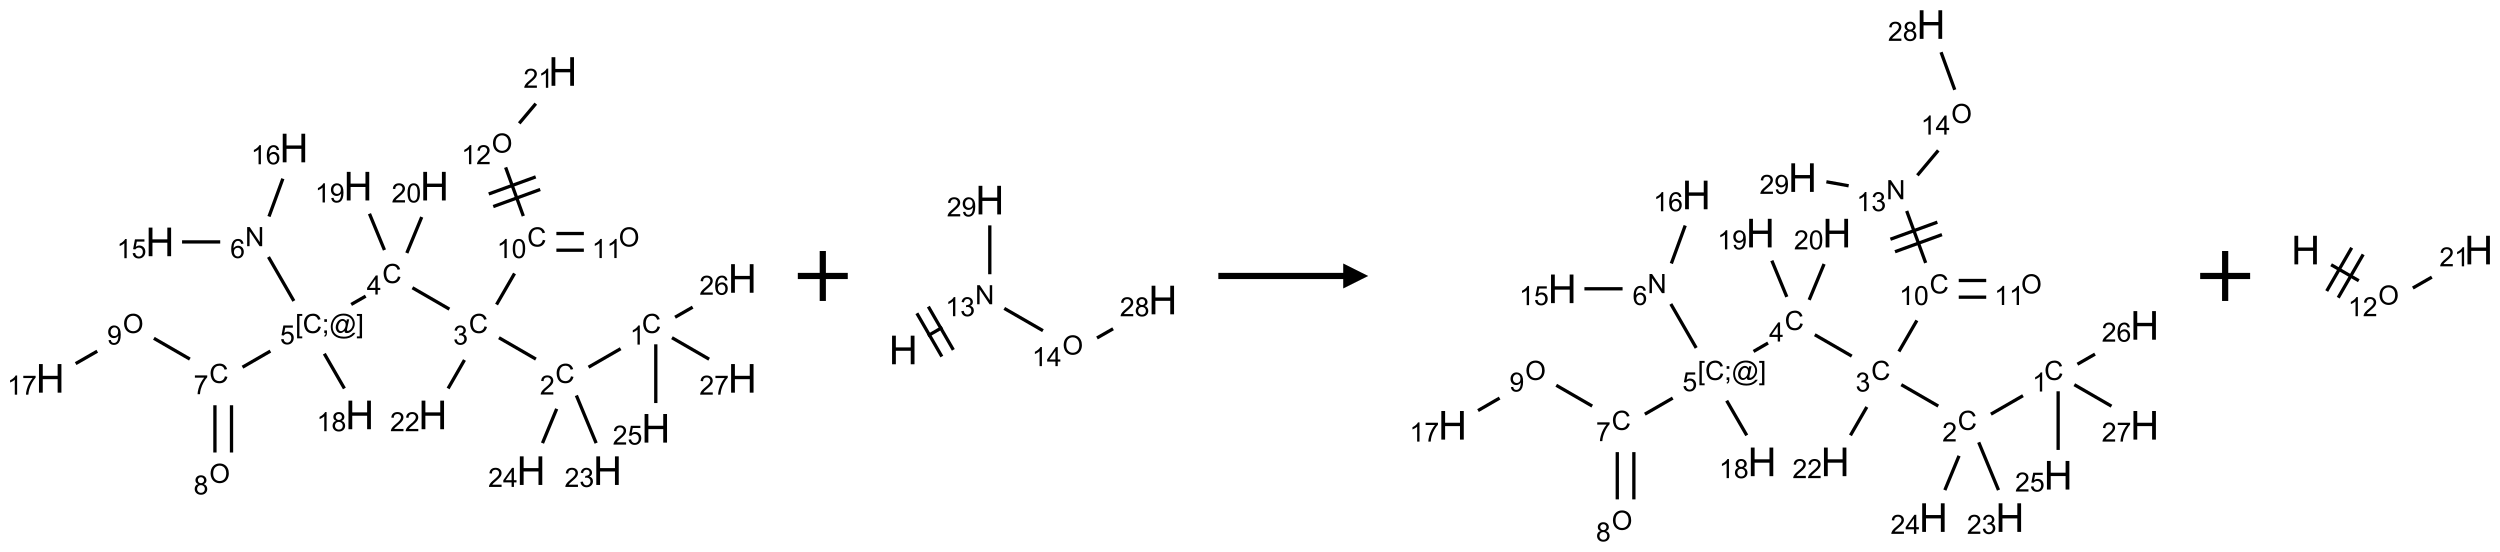 <?xml version="1.0" encoding="UTF-8"?>
<svg xmlns="http://www.w3.org/2000/svg" xmlns:xlink="http://www.w3.org/1999/xlink" width="1001" height="221" viewBox="0 0 1001 221">
<defs>
<g>
<g id="glyph-0-0">
<path d="M 1.332 0 L 1.332 -6.668 L 6.668 -6.668 L 6.668 0 Z M 1.5 -0.168 L 6.5 -0.168 L 6.5 -6.5 L 1.5 -6.5 Z M 1.5 -0.168 "/>
</g>
<g id="glyph-0-1">
<path d="M 6.27 -2.676 L 7.281 -2.422 C 7.07 -1.594 6.688 -0.961 6.137 -0.523 C 5.586 -0.086 4.914 0.129 4.121 0.129 C 3.297 0.129 2.629 -0.039 2.113 -0.371 C 1.598 -0.707 1.203 -1.191 0.934 -1.828 C 0.664 -2.465 0.531 -3.145 0.531 -3.875 C 0.531 -4.672 0.684 -5.363 0.988 -5.957 C 1.293 -6.547 1.723 -6.996 2.285 -7.305 C 2.844 -7.613 3.461 -7.766 4.137 -7.766 C 4.898 -7.766 5.543 -7.57 6.062 -7.184 C 6.582 -6.793 6.945 -6.246 7.152 -5.543 L 6.156 -5.309 C 5.98 -5.863 5.723 -6.266 5.387 -6.52 C 5.051 -6.773 4.625 -6.902 4.113 -6.902 C 3.527 -6.902 3.039 -6.762 2.645 -6.48 C 2.25 -6.199 1.973 -5.82 1.812 -5.348 C 1.652 -4.871 1.574 -4.383 1.574 -3.879 C 1.574 -3.23 1.668 -2.664 1.855 -2.18 C 2.047 -1.695 2.34 -1.332 2.738 -1.094 C 3.137 -0.855 3.57 -0.734 4.035 -0.734 C 4.602 -0.734 5.082 -0.898 5.473 -1.223 C 5.867 -1.551 6.133 -2.035 6.27 -2.676 Z M 6.27 -2.676 "/>
</g>
<g id="glyph-0-2">
<path d="M 3.973 0 L 3.035 0 L 3.035 -5.973 C 2.809 -5.758 2.516 -5.543 2.148 -5.328 C 1.781 -5.113 1.453 -4.953 1.16 -4.844 L 1.16 -5.75 C 1.684 -5.996 2.145 -6.297 2.535 -6.645 C 2.93 -6.996 3.207 -7.336 3.371 -7.668 L 3.973 -7.668 Z M 3.973 0 "/>
</g>
<g id="glyph-0-3">
<path d="M 5.371 -0.902 L 5.371 0 L 0.324 0 C 0.316 -0.227 0.352 -0.441 0.434 -0.652 C 0.562 -0.996 0.766 -1.332 1.051 -1.668 C 1.332 -2 1.742 -2.387 2.277 -2.824 C 3.105 -3.504 3.668 -4.043 3.957 -4.441 C 4.25 -4.84 4.395 -5.215 4.395 -5.566 C 4.395 -5.938 4.262 -6.254 3.996 -6.508 C 3.73 -6.762 3.387 -6.891 2.957 -6.891 C 2.508 -6.891 2.145 -6.754 1.875 -6.484 C 1.605 -6.215 1.469 -5.84 1.465 -5.359 L 0.5 -5.457 C 0.566 -6.176 0.812 -6.727 1.246 -7.102 C 1.676 -7.477 2.254 -7.668 2.98 -7.668 C 3.711 -7.668 4.293 -7.465 4.719 -7.059 C 5.145 -6.652 5.359 -6.148 5.359 -5.547 C 5.359 -5.242 5.297 -4.941 5.172 -4.645 C 5.047 -4.352 4.84 -4.039 4.551 -3.715 C 4.262 -3.387 3.777 -2.938 3.105 -2.371 C 2.543 -1.898 2.18 -1.578 2.02 -1.41 C 1.859 -1.242 1.73 -1.07 1.625 -0.902 Z M 5.371 -0.902 "/>
</g>
<g id="glyph-0-4">
<path d="M 0.449 -2.016 L 1.387 -2.141 C 1.492 -1.609 1.676 -1.227 1.934 -0.992 C 2.191 -0.758 2.508 -0.641 2.879 -0.641 C 3.32 -0.641 3.695 -0.793 3.996 -1.098 C 4.301 -1.402 4.453 -1.781 4.453 -2.234 C 4.453 -2.664 4.312 -3.02 4.031 -3.301 C 3.75 -3.578 3.391 -3.719 2.957 -3.719 C 2.781 -3.719 2.562 -3.684 2.297 -3.613 L 2.402 -4.438 C 2.465 -4.43 2.516 -4.426 2.551 -4.426 C 2.949 -4.426 3.312 -4.531 3.629 -4.738 C 3.949 -4.949 4.109 -5.27 4.109 -5.703 C 4.109 -6.047 3.992 -6.332 3.762 -6.559 C 3.527 -6.785 3.227 -6.895 2.859 -6.895 C 2.496 -6.895 2.191 -6.781 1.949 -6.551 C 1.707 -6.324 1.547 -5.98 1.48 -5.52 L 0.543 -5.688 C 0.656 -6.316 0.918 -6.805 1.324 -7.148 C 1.73 -7.492 2.234 -7.668 2.84 -7.668 C 3.254 -7.668 3.641 -7.578 3.988 -7.398 C 4.34 -7.219 4.609 -6.977 4.793 -6.668 C 4.98 -6.359 5.074 -6.031 5.074 -5.684 C 5.074 -5.352 4.984 -5.051 4.809 -4.781 C 4.629 -4.512 4.367 -4.297 4.02 -4.137 C 4.473 -4.031 4.824 -3.816 5.074 -3.488 C 5.324 -3.16 5.449 -2.75 5.449 -2.254 C 5.449 -1.59 5.203 -1.023 4.719 -0.559 C 4.234 -0.098 3.617 0.137 2.875 0.137 C 2.203 0.137 1.648 -0.062 1.207 -0.465 C 0.762 -0.863 0.512 -1.379 0.449 -2.016 Z M 0.449 -2.016 "/>
</g>
<g id="glyph-0-5">
<path d="M 3.449 0 L 3.449 -1.828 L 0.137 -1.828 L 0.137 -2.688 L 3.621 -7.637 L 4.387 -7.637 L 4.387 -2.688 L 5.418 -2.688 L 5.418 -1.828 L 4.387 -1.828 L 4.387 0 Z M 3.449 -2.688 L 3.449 -6.129 L 1.059 -2.688 Z M 3.449 -2.688 "/>
</g>
<g id="glyph-0-6">
<path d="M 0.723 2.121 L 0.723 -7.637 L 2.793 -7.637 L 2.793 -6.859 L 1.66 -6.859 L 1.66 1.344 L 2.793 1.344 L 2.793 2.121 Z M 0.723 2.121 "/>
</g>
<g id="glyph-0-7">
<path d="M 0.949 -4.465 L 0.949 -5.531 L 2.016 -5.531 L 2.016 -4.465 Z M 0.949 0 L 0.949 -1.066 L 2.016 -1.066 L 2.016 0 C 2.016 0.391 1.945 0.711 1.809 0.949 C 1.668 1.191 1.449 1.379 1.145 1.512 L 0.887 1.109 C 1.082 1.023 1.23 0.895 1.324 0.727 C 1.418 0.559 1.469 0.316 1.48 0 Z M 0.949 0 "/>
</g>
<g id="glyph-0-8">
<path d="M 6.047 -0.848 C 5.82 -0.59 5.57 -0.379 5.289 -0.223 C 5.008 -0.062 4.73 0.016 4.449 0.016 C 4.141 0.016 3.84 -0.074 3.547 -0.254 C 3.254 -0.434 3.02 -0.715 2.836 -1.09 C 2.652 -1.465 2.562 -1.875 2.562 -2.324 C 2.562 -2.875 2.703 -3.43 2.988 -3.98 C 3.27 -4.535 3.621 -4.953 4.043 -5.23 C 4.461 -5.508 4.871 -5.645 5.266 -5.645 C 5.566 -5.645 5.855 -5.566 6.129 -5.41 C 6.402 -5.25 6.641 -5.012 6.84 -4.688 L 7.016 -5.496 L 7.949 -5.496 L 7.199 -2 C 7.094 -1.516 7.043 -1.246 7.043 -1.191 C 7.043 -1.098 7.078 -1.02 7.148 -0.949 C 7.219 -0.883 7.305 -0.848 7.406 -0.848 C 7.59 -0.848 7.832 -0.953 8.129 -1.168 C 8.527 -1.445 8.84 -1.816 9.07 -2.285 C 9.301 -2.75 9.418 -3.234 9.418 -3.73 C 9.418 -4.309 9.27 -4.852 8.973 -5.355 C 8.676 -5.859 8.23 -6.262 7.645 -6.562 C 7.055 -6.863 6.406 -7.016 5.691 -7.016 C 4.879 -7.016 4.137 -6.824 3.465 -6.445 C 2.793 -6.066 2.273 -5.52 1.902 -4.809 C 1.535 -4.098 1.348 -3.34 1.348 -2.527 C 1.348 -1.676 1.535 -0.941 1.902 -0.328 C 2.273 0.285 2.809 0.742 3.508 1.035 C 4.207 1.328 4.984 1.473 5.832 1.473 C 6.742 1.473 7.504 1.32 8.121 1.016 C 8.734 0.711 9.195 0.34 9.5 -0.098 L 10.441 -0.098 C 10.266 0.266 9.961 0.637 9.531 1.016 C 9.102 1.395 8.59 1.695 7.996 1.914 C 7.402 2.133 6.688 2.246 5.848 2.246 C 5.078 2.246 4.367 2.145 3.715 1.949 C 3.066 1.75 2.512 1.453 2.051 1.055 C 1.594 0.656 1.25 0.199 1.016 -0.316 C 0.723 -0.973 0.578 -1.684 0.578 -2.441 C 0.578 -3.289 0.75 -4.098 1.098 -4.863 C 1.523 -5.805 2.125 -6.527 2.902 -7.027 C 3.684 -7.527 4.629 -7.777 5.738 -7.777 C 6.602 -7.777 7.375 -7.602 8.059 -7.246 C 8.746 -6.895 9.285 -6.371 9.684 -5.672 C 10.02 -5.07 10.188 -4.418 10.188 -3.715 C 10.188 -2.707 9.832 -1.812 9.125 -1.031 C 8.492 -0.328 7.801 0.02 7.051 0.02 C 6.812 0.02 6.617 -0.016 6.473 -0.09 C 6.324 -0.16 6.215 -0.266 6.145 -0.402 C 6.102 -0.488 6.066 -0.637 6.047 -0.848 Z M 3.527 -2.262 C 3.527 -1.785 3.641 -1.414 3.863 -1.152 C 4.09 -0.887 4.348 -0.754 4.641 -0.754 C 4.836 -0.754 5.039 -0.812 5.254 -0.93 C 5.469 -1.047 5.676 -1.219 5.871 -1.449 C 6.066 -1.676 6.23 -1.969 6.355 -2.32 C 6.48 -2.672 6.543 -3.027 6.543 -3.379 C 6.543 -3.852 6.426 -4.219 6.191 -4.48 C 5.957 -4.738 5.672 -4.871 5.332 -4.871 C 5.109 -4.871 4.902 -4.812 4.707 -4.699 C 4.512 -4.586 4.32 -4.406 4.137 -4.156 C 3.953 -3.906 3.805 -3.602 3.691 -3.246 C 3.582 -2.887 3.527 -2.559 3.527 -2.262 Z M 3.527 -2.262 "/>
</g>
<g id="glyph-0-9">
<path d="M 2.27 2.121 L 0.203 2.121 L 0.203 1.344 L 1.332 1.344 L 1.332 -6.859 L 0.203 -6.859 L 0.203 -7.637 L 2.27 -7.637 Z M 2.27 2.121 "/>
</g>
<g id="glyph-0-10">
<path d="M 0.441 -2 L 1.426 -2.082 C 1.5 -1.605 1.668 -1.242 1.934 -1.004 C 2.199 -0.762 2.52 -0.641 2.895 -0.641 C 3.348 -0.641 3.73 -0.812 4.043 -1.152 C 4.355 -1.492 4.512 -1.941 4.512 -2.504 C 4.512 -3.039 4.359 -3.461 4.059 -3.77 C 3.758 -4.078 3.367 -4.234 2.879 -4.234 C 2.578 -4.234 2.305 -4.164 2.062 -4.027 C 1.82 -3.891 1.629 -3.715 1.488 -3.496 L 0.609 -3.609 L 1.348 -7.531 L 5.145 -7.531 L 5.145 -6.637 L 2.098 -6.637 L 1.688 -4.582 C 2.145 -4.902 2.625 -5.062 3.129 -5.062 C 3.797 -5.062 4.359 -4.832 4.816 -4.371 C 5.277 -3.91 5.504 -3.312 5.504 -2.59 C 5.504 -1.898 5.305 -1.301 4.902 -0.797 C 4.41 -0.18 3.742 0.129 2.895 0.129 C 2.199 0.129 1.633 -0.062 1.195 -0.453 C 0.758 -0.844 0.504 -1.359 0.441 -2 Z M 0.441 -2 "/>
</g>
<g id="glyph-0-11">
<path d="M 0.812 0 L 0.812 -7.637 L 1.848 -7.637 L 5.859 -1.641 L 5.859 -7.637 L 6.828 -7.637 L 6.828 0 L 5.793 0 L 1.781 -6 L 1.781 0 Z M 0.812 0 "/>
</g>
<g id="glyph-0-12">
<path d="M 5.309 -5.766 L 4.375 -5.691 C 4.293 -6.059 4.172 -6.328 4.02 -6.496 C 3.766 -6.762 3.453 -6.895 3.082 -6.895 C 2.785 -6.895 2.523 -6.812 2.297 -6.645 C 2 -6.43 1.77 -6.117 1.598 -5.703 C 1.43 -5.289 1.34 -4.703 1.332 -3.938 C 1.559 -4.281 1.836 -4.535 2.16 -4.703 C 2.488 -4.871 2.828 -4.953 3.188 -4.953 C 3.812 -4.953 4.344 -4.723 4.785 -4.262 C 5.223 -3.801 5.441 -3.207 5.441 -2.48 C 5.441 -2 5.34 -1.555 5.133 -1.145 C 4.926 -0.73 4.641 -0.418 4.281 -0.199 C 3.922 0.02 3.512 0.129 3.051 0.129 C 2.27 0.129 1.633 -0.156 1.141 -0.73 C 0.648 -1.305 0.402 -2.254 0.402 -3.574 C 0.402 -5.051 0.672 -6.121 1.219 -6.793 C 1.695 -7.375 2.336 -7.668 3.141 -7.668 C 3.742 -7.668 4.234 -7.5 4.617 -7.16 C 5 -6.824 5.23 -6.359 5.309 -5.766 Z M 1.48 -2.473 C 1.48 -2.152 1.547 -1.844 1.684 -1.547 C 1.82 -1.25 2.016 -1.027 2.262 -0.871 C 2.508 -0.719 2.766 -0.641 3.035 -0.641 C 3.434 -0.641 3.773 -0.801 4.059 -1.121 C 4.344 -1.441 4.484 -1.875 4.484 -2.422 C 4.484 -2.949 4.344 -3.367 4.062 -3.668 C 3.781 -3.973 3.426 -4.125 3 -4.125 C 2.578 -4.125 2.219 -3.973 1.922 -3.668 C 1.625 -3.363 1.48 -2.969 1.48 -2.473 Z M 1.48 -2.473 "/>
</g>
<g id="glyph-0-13">
<path d="M 0.504 -6.637 L 0.504 -7.535 L 5.449 -7.535 L 5.449 -6.809 C 4.961 -6.289 4.48 -5.602 4.004 -4.746 C 3.527 -3.887 3.156 -3.004 2.895 -2.098 C 2.707 -1.461 2.59 -0.762 2.535 0 L 1.574 0 C 1.582 -0.602 1.703 -1.328 1.926 -2.176 C 2.152 -3.027 2.477 -3.848 2.898 -4.637 C 3.32 -5.426 3.77 -6.094 4.246 -6.637 Z M 0.504 -6.637 "/>
</g>
<g id="glyph-0-14">
<path d="M 0.516 -3.719 C 0.516 -4.984 0.855 -5.977 1.535 -6.695 C 2.215 -7.414 3.094 -7.77 4.172 -7.77 C 4.875 -7.77 5.512 -7.602 6.078 -7.266 C 6.645 -6.93 7.074 -6.461 7.371 -5.855 C 7.668 -5.254 7.816 -4.57 7.816 -3.809 C 7.816 -3.035 7.66 -2.34 7.348 -1.73 C 7.035 -1.117 6.594 -0.656 6.02 -0.34 C 5.449 -0.027 4.828 0.129 4.168 0.129 C 3.449 0.129 2.805 -0.043 2.238 -0.391 C 1.672 -0.738 1.246 -1.211 0.953 -1.812 C 0.66 -2.414 0.516 -3.047 0.516 -3.719 Z M 1.559 -3.703 C 1.559 -2.781 1.805 -2.059 2.301 -1.527 C 2.793 -1 3.414 -0.734 4.16 -0.734 C 4.922 -0.734 5.547 -1 6.039 -1.535 C 6.531 -2.07 6.777 -2.828 6.777 -3.812 C 6.777 -4.434 6.672 -4.977 6.461 -5.441 C 6.25 -5.902 5.945 -6.262 5.539 -6.52 C 5.133 -6.773 4.68 -6.902 4.176 -6.902 C 3.461 -6.902 2.848 -6.656 2.332 -6.164 C 1.816 -5.672 1.559 -4.852 1.559 -3.703 Z M 1.559 -3.703 "/>
</g>
<g id="glyph-0-15">
<path d="M 1.887 -4.141 C 1.496 -4.281 1.207 -4.484 1.02 -4.75 C 0.832 -5.016 0.738 -5.328 0.738 -5.699 C 0.738 -6.254 0.938 -6.719 1.34 -7.098 C 1.738 -7.477 2.27 -7.668 2.934 -7.668 C 3.598 -7.668 4.137 -7.473 4.543 -7.086 C 4.949 -6.699 5.152 -6.227 5.152 -5.672 C 5.152 -5.316 5.059 -5.008 4.871 -4.746 C 4.688 -4.484 4.406 -4.281 4.027 -4.141 C 4.496 -3.988 4.852 -3.742 5.098 -3.402 C 5.34 -3.062 5.465 -2.656 5.465 -2.184 C 5.465 -1.531 5.234 -0.98 4.77 -0.535 C 4.309 -0.09 3.703 0.129 2.949 0.129 C 2.195 0.129 1.586 -0.094 1.125 -0.539 C 0.664 -0.984 0.434 -1.543 0.434 -2.207 C 0.434 -2.703 0.559 -3.121 0.809 -3.457 C 1.062 -3.793 1.422 -4.02 1.887 -4.141 Z M 1.699 -5.73 C 1.699 -5.367 1.812 -5.074 2.047 -4.844 C 2.281 -4.613 2.582 -4.5 2.953 -4.5 C 3.312 -4.5 3.609 -4.613 3.84 -4.84 C 4.07 -5.066 4.188 -5.348 4.188 -5.676 C 4.188 -6.02 4.07 -6.309 3.832 -6.543 C 3.594 -6.777 3.297 -6.895 2.941 -6.895 C 2.586 -6.895 2.289 -6.781 2.051 -6.551 C 1.816 -6.324 1.699 -6.047 1.699 -5.73 Z M 1.395 -2.203 C 1.395 -1.938 1.461 -1.676 1.586 -1.426 C 1.711 -1.176 1.902 -0.984 2.152 -0.848 C 2.402 -0.711 2.672 -0.641 2.957 -0.641 C 3.406 -0.641 3.777 -0.785 4.066 -1.074 C 4.359 -1.363 4.504 -1.727 4.504 -2.172 C 4.504 -2.625 4.355 -2.996 4.055 -3.293 C 3.754 -3.586 3.379 -3.734 2.926 -3.734 C 2.484 -3.734 2.121 -3.59 1.832 -3.297 C 1.543 -3.004 1.395 -2.641 1.395 -2.203 Z M 1.395 -2.203 "/>
</g>
<g id="glyph-0-16">
<path d="M 0.582 -1.766 L 1.484 -1.848 C 1.562 -1.426 1.707 -1.117 1.922 -0.926 C 2.137 -0.734 2.414 -0.641 2.75 -0.641 C 3.039 -0.641 3.289 -0.707 3.508 -0.84 C 3.727 -0.973 3.902 -1.148 4.043 -1.367 C 4.18 -1.586 4.297 -1.887 4.391 -2.262 C 4.484 -2.637 4.531 -3.016 4.531 -3.406 C 4.531 -3.449 4.531 -3.512 4.527 -3.594 C 4.34 -3.297 4.082 -3.055 3.758 -2.867 C 3.434 -2.68 3.082 -2.59 2.703 -2.59 C 2.07 -2.59 1.535 -2.816 1.098 -3.277 C 0.66 -3.734 0.441 -4.34 0.441 -5.09 C 0.441 -5.863 0.672 -6.484 1.129 -6.957 C 1.586 -7.43 2.156 -7.668 2.844 -7.668 C 3.34 -7.668 3.793 -7.531 4.207 -7.266 C 4.617 -7 4.93 -6.617 5.145 -6.121 C 5.355 -5.629 5.465 -4.91 5.465 -3.973 C 5.465 -2.996 5.359 -2.223 5.145 -1.645 C 4.934 -1.066 4.617 -0.625 4.199 -0.324 C 3.781 -0.02 3.293 0.129 2.73 0.129 C 2.133 0.129 1.645 -0.035 1.266 -0.367 C 0.887 -0.699 0.66 -1.164 0.582 -1.766 Z M 4.422 -5.137 C 4.422 -5.676 4.277 -6.102 3.992 -6.418 C 3.707 -6.734 3.359 -6.891 2.957 -6.891 C 2.543 -6.891 2.18 -6.719 1.871 -6.379 C 1.562 -6.039 1.406 -5.598 1.406 -5.059 C 1.406 -4.57 1.555 -4.176 1.848 -3.871 C 2.141 -3.566 2.5 -3.418 2.934 -3.418 C 3.367 -3.418 3.723 -3.57 4.004 -3.871 C 4.281 -4.176 4.422 -4.598 4.422 -5.137 Z M 4.422 -5.137 "/>
</g>
<g id="glyph-0-17">
<path d="M 0.441 -3.766 C 0.441 -4.668 0.535 -5.395 0.723 -5.945 C 0.906 -6.496 1.184 -6.922 1.551 -7.219 C 1.918 -7.516 2.375 -7.668 2.934 -7.668 C 3.344 -7.668 3.703 -7.586 4.012 -7.418 C 4.32 -7.254 4.574 -7.016 4.777 -6.707 C 4.977 -6.395 5.137 -6.016 5.25 -5.57 C 5.363 -5.125 5.422 -4.523 5.422 -3.766 C 5.422 -2.871 5.328 -2.148 5.145 -1.598 C 4.961 -1.047 4.688 -0.621 4.32 -0.32 C 3.953 -0.02 3.492 0.129 2.934 0.129 C 2.195 0.129 1.617 -0.133 1.199 -0.66 C 0.695 -1.297 0.441 -2.332 0.441 -3.766 Z M 1.406 -3.766 C 1.406 -2.512 1.555 -1.68 1.848 -1.262 C 2.141 -0.848 2.5 -0.641 2.934 -0.641 C 3.363 -0.641 3.727 -0.848 4.02 -1.266 C 4.312 -1.684 4.457 -2.516 4.457 -3.766 C 4.457 -5.023 4.312 -5.859 4.02 -6.27 C 3.727 -6.684 3.359 -6.891 2.922 -6.891 C 2.492 -6.891 2.148 -6.707 1.891 -6.344 C 1.566 -5.879 1.406 -5.02 1.406 -3.766 Z M 1.406 -3.766 "/>
</g>
<g id="glyph-1-0">
<path d="M 2 0 L 2 -10 L 10 -10 L 10 0 Z M 2.25 -0.25 L 9.75 -0.25 L 9.75 -9.75 L 2.25 -9.75 Z M 2.25 -0.25 "/>
</g>
<g id="glyph-1-1">
<path d="M 1.281 0 L 1.281 -11.453 L 2.797 -11.453 L 2.797 -6.75 L 8.75 -6.75 L 8.75 -11.453 L 10.266 -11.453 L 10.266 0 L 8.75 0 L 8.75 -5.398 L 2.797 -5.398 L 2.797 0 Z M 1.281 0 "/>
</g>
</g>
</defs>
<path fill="none" stroke-width="0.033" stroke-linecap="butt" stroke-linejoin="miter" stroke="rgb(0%, 0%, 0%)" stroke-opacity="1" stroke-miterlimit="10" d="M 5.71 2.775 L 5.389 2.96 " transform="matrix(40, 0, 0, 40, 20.096, 28.623)"/>
<path fill="none" stroke-width="0.033" stroke-linecap="butt" stroke-linejoin="miter" stroke="rgb(0%, 0%, 0%)" stroke-opacity="1" stroke-miterlimit="10" d="M 4.862 2.879 L 4.492 2.665 " transform="matrix(40, 0, 0, 40, 20.096, 28.623)"/>
<path fill="none" stroke-width="0.033" stroke-linecap="butt" stroke-linejoin="miter" stroke="rgb(0%, 0%, 0%)" stroke-opacity="1" stroke-miterlimit="10" d="M 3.996 2.379 L 3.626 2.165 " transform="matrix(40, 0, 0, 40, 20.096, 28.623)"/>
<path fill="none" stroke-width="0.033" stroke-linecap="butt" stroke-linejoin="miter" stroke="rgb(0%, 0%, 0%)" stroke-opacity="1" stroke-miterlimit="10" d="M 3.158 2.249 L 3.013 2.332 " transform="matrix(40, 0, 0, 40, 20.096, 28.623)"/>
<path fill="none" stroke-width="0.033" stroke-linecap="butt" stroke-linejoin="miter" stroke="rgb(0%, 0%, 0%)" stroke-opacity="1" stroke-miterlimit="10" d="M 2.439 2.297 L 2.185 1.857 " transform="matrix(40, 0, 0, 40, 20.096, 28.623)"/>
<path fill="none" stroke-width="0.033" stroke-linecap="butt" stroke-linejoin="miter" stroke="rgb(0%, 0%, 0%)" stroke-opacity="1" stroke-miterlimit="10" d="M 1.702 1.706 L 1.32 1.706 " transform="matrix(40, 0, 0, 40, 20.096, 28.623)"/>
<path fill="none" stroke-width="0.033" stroke-linecap="butt" stroke-linejoin="miter" stroke="rgb(0%, 0%, 0%)" stroke-opacity="1" stroke-miterlimit="10" d="M 2.19 1.452 L 2.329 1.073 " transform="matrix(40, 0, 0, 40, 20.096, 28.623)"/>
<path fill="none" stroke-width="0.033" stroke-linecap="butt" stroke-linejoin="miter" stroke="rgb(0%, 0%, 0%)" stroke-opacity="1" stroke-miterlimit="10" d="M 2.204 2.799 L 1.925 2.96 " transform="matrix(40, 0, 0, 40, 20.096, 28.623)"/>
<path fill="none" stroke-width="0.033" stroke-linecap="butt" stroke-linejoin="miter" stroke="rgb(0%, 0%, 0%)" stroke-opacity="1" stroke-miterlimit="10" d="M 1.649 3.341 L 1.649 3.814 " transform="matrix(40, 0, 0, 40, 20.096, 28.623)"/>
<path fill="none" stroke-width="0.033" stroke-linecap="butt" stroke-linejoin="miter" stroke="rgb(0%, 0%, 0%)" stroke-opacity="1" stroke-miterlimit="10" d="M 1.815 3.341 L 1.815 3.814 " transform="matrix(40, 0, 0, 40, 20.096, 28.623)"/>
<path fill="none" stroke-width="0.033" stroke-linecap="butt" stroke-linejoin="miter" stroke="rgb(0%, 0%, 0%)" stroke-opacity="1" stroke-miterlimit="10" d="M 1.398 2.879 L 1.038 2.671 " transform="matrix(40, 0, 0, 40, 20.096, 28.623)"/>
<path fill="none" stroke-width="0.033" stroke-linecap="butt" stroke-linejoin="miter" stroke="rgb(0%, 0%, 0%)" stroke-opacity="1" stroke-miterlimit="10" d="M 0.471 2.8 L 0.255 2.924 " transform="matrix(40, 0, 0, 40, 20.096, 28.623)"/>
<path fill="none" stroke-width="0.033" stroke-linecap="butt" stroke-linejoin="miter" stroke="rgb(0%, 0%, 0%)" stroke-opacity="1" stroke-miterlimit="10" d="M 2.744 2.825 L 2.945 3.173 " transform="matrix(40, 0, 0, 40, 20.096, 28.623)"/>
<path fill="none" stroke-width="0.033" stroke-linecap="butt" stroke-linejoin="miter" stroke="rgb(0%, 0%, 0%)" stroke-opacity="1" stroke-miterlimit="10" d="M 3.346 1.787 L 3.196 1.424 " transform="matrix(40, 0, 0, 40, 20.096, 28.623)"/>
<path fill="none" stroke-width="0.033" stroke-linecap="butt" stroke-linejoin="miter" stroke="rgb(0%, 0%, 0%)" stroke-opacity="1" stroke-miterlimit="10" d="M 3.57 1.817 L 3.719 1.457 " transform="matrix(40, 0, 0, 40, 20.096, 28.623)"/>
<path fill="none" stroke-width="0.033" stroke-linecap="butt" stroke-linejoin="miter" stroke="rgb(0%, 0%, 0%)" stroke-opacity="1" stroke-miterlimit="10" d="M 4.468 2.333 L 4.648 2.022 " transform="matrix(40, 0, 0, 40, 20.096, 28.623)"/>
<path fill="none" stroke-width="0.033" stroke-linecap="butt" stroke-linejoin="miter" stroke="rgb(0%, 0%, 0%)" stroke-opacity="1" stroke-miterlimit="10" d="M 5.067 1.789 L 5.342 1.789 " transform="matrix(40, 0, 0, 40, 20.096, 28.623)"/>
<path fill="none" stroke-width="0.033" stroke-linecap="butt" stroke-linejoin="miter" stroke="rgb(0%, 0%, 0%)" stroke-opacity="1" stroke-miterlimit="10" d="M 5.067 1.622 L 5.342 1.622 " transform="matrix(40, 0, 0, 40, 20.096, 28.623)"/>
<path fill="none" stroke-width="0.033" stroke-linecap="butt" stroke-linejoin="miter" stroke="rgb(0%, 0%, 0%)" stroke-opacity="1" stroke-miterlimit="10" d="M 4.736 1.447 L 4.559 0.96 " transform="matrix(40, 0, 0, 40, 20.096, 28.623)"/>
<path fill="none" stroke-width="0.033" stroke-linecap="butt" stroke-linejoin="miter" stroke="rgb(0%, 0%, 0%)" stroke-opacity="1" stroke-miterlimit="10" d="M 4.86 1.055 L 4.39 1.226 " transform="matrix(40, 0, 0, 40, 20.096, 28.623)"/>
<path fill="none" stroke-width="0.033" stroke-linecap="butt" stroke-linejoin="miter" stroke="rgb(0%, 0%, 0%)" stroke-opacity="1" stroke-miterlimit="10" d="M 4.905 1.181 L 4.435 1.352 " transform="matrix(40, 0, 0, 40, 20.096, 28.623)"/>
<path fill="none" stroke-width="0.033" stroke-linecap="butt" stroke-linejoin="miter" stroke="rgb(0%, 0%, 0%)" stroke-opacity="1" stroke-miterlimit="10" d="M 4.695 0.519 L 4.861 0.322 " transform="matrix(40, 0, 0, 40, 20.096, 28.623)"/>
<path fill="none" stroke-width="0.033" stroke-linecap="butt" stroke-linejoin="miter" stroke="rgb(0%, 0%, 0%)" stroke-opacity="1" stroke-miterlimit="10" d="M 4.147 2.888 L 3.983 3.173 " transform="matrix(40, 0, 0, 40, 20.096, 28.623)"/>
<path fill="none" stroke-width="0.033" stroke-linecap="butt" stroke-linejoin="miter" stroke="rgb(0%, 0%, 0%)" stroke-opacity="1" stroke-miterlimit="10" d="M 5.267 3.243 L 5.465 3.72 " transform="matrix(40, 0, 0, 40, 20.096, 28.623)"/>
<path fill="none" stroke-width="0.033" stroke-linecap="butt" stroke-linejoin="miter" stroke="rgb(0%, 0%, 0%)" stroke-opacity="1" stroke-miterlimit="10" d="M 5.07 3.377 L 4.928 3.72 " transform="matrix(40, 0, 0, 40, 20.096, 28.623)"/>
<path fill="none" stroke-width="0.033" stroke-linecap="butt" stroke-linejoin="miter" stroke="rgb(0%, 0%, 0%)" stroke-opacity="1" stroke-miterlimit="10" d="M 6.062 2.731 L 6.062 3.319 " transform="matrix(40, 0, 0, 40, 20.096, 28.623)"/>
<path fill="none" stroke-width="0.033" stroke-linecap="butt" stroke-linejoin="miter" stroke="rgb(0%, 0%, 0%)" stroke-opacity="1" stroke-miterlimit="10" d="M 6.255 2.46 L 6.431 2.359 " transform="matrix(40, 0, 0, 40, 20.096, 28.623)"/>
<path fill="none" stroke-width="0.033" stroke-linecap="butt" stroke-linejoin="miter" stroke="rgb(0%, 0%, 0%)" stroke-opacity="1" stroke-miterlimit="10" d="M 6.224 2.665 L 6.596 2.88 " transform="matrix(40, 0, 0, 40, 20.096, 28.623)"/>
<g fill="rgb(0%, 0%, 0%)" fill-opacity="1">
<use xlink:href="#glyph-0-1" x="256.988" y="133.34"/>
</g>
<g fill="rgb(0%, 0%, 0%)" fill-opacity="1">
<use xlink:href="#glyph-0-2" x="252.211" y="137.973"/>
</g>
<g fill="rgb(0%, 0%, 0%)" fill-opacity="1">
<use xlink:href="#glyph-0-1" x="222.348" y="153.34"/>
</g>
<g fill="rgb(0%, 0%, 0%)" fill-opacity="1">
<use xlink:href="#glyph-0-3" x="216.176" y="157.973"/>
</g>
<g fill="rgb(0%, 0%, 0%)" fill-opacity="1">
<use xlink:href="#glyph-0-1" x="187.707" y="133.34"/>
</g>
<g fill="rgb(0%, 0%, 0%)" fill-opacity="1">
<use xlink:href="#glyph-0-4" x="181.457" y="137.973"/>
</g>
<g fill="rgb(0%, 0%, 0%)" fill-opacity="1">
<use xlink:href="#glyph-0-1" x="153.066" y="113.34"/>
</g>
<g fill="rgb(0%, 0%, 0%)" fill-opacity="1">
<use xlink:href="#glyph-0-5" x="146.848" y="117.941"/>
</g>
<g fill="rgb(0%, 0%, 0%)" fill-opacity="1">
<use xlink:href="#glyph-0-6" x="118.23" y="133.348"/>
<use xlink:href="#glyph-0-1" x="121.194" y="133.348"/>
<use xlink:href="#glyph-0-7" x="128.897" y="133.348"/>
<use xlink:href="#glyph-0-8" x="131.861" y="133.348"/>
<use xlink:href="#glyph-0-9" x="142.689" y="133.348"/>
</g>
<g fill="rgb(0%, 0%, 0%)" fill-opacity="1">
<use xlink:href="#glyph-0-10" x="112.117" y="137.84"/>
</g>
<g fill="rgb(0%, 0%, 0%)" fill-opacity="1">
<use xlink:href="#glyph-0-11" x="98.145" y="98.566"/>
</g>
<g fill="rgb(0%, 0%, 0%)" fill-opacity="1">
<use xlink:href="#glyph-0-12" x="92.18" y="103.332"/>
</g>
<g fill="rgb(0%, 0%, 0%)" fill-opacity="1">
<use xlink:href="#glyph-1-1" x="58.246" y="102.582"/>
</g>
<g fill="rgb(0%, 0%, 0%)" fill-opacity="1">
<use xlink:href="#glyph-0-2" x="46.754" y="103.371"/>
<use xlink:href="#glyph-0-10" x="52.686" y="103.371"/>
</g>
<g fill="rgb(0%, 0%, 0%)" fill-opacity="1">
<use xlink:href="#glyph-1-1" x="111.926" y="64.992"/>
</g>
<g fill="rgb(0%, 0%, 0%)" fill-opacity="1">
<use xlink:href="#glyph-0-2" x="100.496" y="65.785"/>
<use xlink:href="#glyph-0-12" x="106.428" y="65.785"/>
</g>
<g fill="rgb(0%, 0%, 0%)" fill-opacity="1">
<use xlink:href="#glyph-0-1" x="83.785" y="153.34"/>
</g>
<g fill="rgb(0%, 0%, 0%)" fill-opacity="1">
<use xlink:href="#glyph-0-13" x="77.531" y="157.844"/>
</g>
<g fill="rgb(0%, 0%, 0%)" fill-opacity="1">
<use xlink:href="#glyph-0-14" x="83.801" y="193.344"/>
</g>
<g fill="rgb(0%, 0%, 0%)" fill-opacity="1">
<use xlink:href="#glyph-0-15" x="77.52" y="197.973"/>
</g>
<g fill="rgb(0%, 0%, 0%)" fill-opacity="1">
<use xlink:href="#glyph-0-14" x="49.16" y="133.344"/>
</g>
<g fill="rgb(0%, 0%, 0%)" fill-opacity="1">
<use xlink:href="#glyph-0-16" x="42.875" y="137.973"/>
</g>
<g fill="rgb(0%, 0%, 0%)" fill-opacity="1">
<use xlink:href="#glyph-1-1" x="14.324" y="157.223"/>
</g>
<g fill="rgb(0%, 0%, 0%)" fill-opacity="1">
<use xlink:href="#glyph-0-2" x="2.887" y="158.012"/>
<use xlink:href="#glyph-0-13" x="8.819" y="158.012"/>
</g>
<g fill="rgb(0%, 0%, 0%)" fill-opacity="1">
<use xlink:href="#glyph-1-1" x="138.246" y="171.863"/>
</g>
<g fill="rgb(0%, 0%, 0%)" fill-opacity="1">
<use xlink:href="#glyph-0-2" x="126.797" y="172.656"/>
<use xlink:href="#glyph-0-15" x="132.729" y="172.656"/>
</g>
<g fill="rgb(0%, 0%, 0%)" fill-opacity="1">
<use xlink:href="#glyph-1-1" x="137.578" y="80.266"/>
</g>
<g fill="rgb(0%, 0%, 0%)" fill-opacity="1">
<use xlink:href="#glyph-0-2" x="126.129" y="81.059"/>
<use xlink:href="#glyph-0-16" x="132.061" y="81.059"/>
</g>
<g fill="rgb(0%, 0%, 0%)" fill-opacity="1">
<use xlink:href="#glyph-1-1" x="168.195" y="80.266"/>
</g>
<g fill="rgb(0%, 0%, 0%)" fill-opacity="1">
<use xlink:href="#glyph-0-3" x="156.789" y="81.059"/>
<use xlink:href="#glyph-0-17" x="162.721" y="81.059"/>
</g>
<g fill="rgb(0%, 0%, 0%)" fill-opacity="1">
<use xlink:href="#glyph-0-1" x="211.082" y="98.699"/>
</g>
<g fill="rgb(0%, 0%, 0%)" fill-opacity="1">
<use xlink:href="#glyph-0-2" x="198.926" y="103.332"/>
<use xlink:href="#glyph-0-17" x="204.858" y="103.332"/>
</g>
<g fill="rgb(0%, 0%, 0%)" fill-opacity="1">
<use xlink:href="#glyph-0-14" x="247.723" y="98.703"/>
</g>
<g fill="rgb(0%, 0%, 0%)" fill-opacity="1">
<use xlink:href="#glyph-0-2" x="236.996" y="103.332"/>
<use xlink:href="#glyph-0-2" x="242.928" y="103.332"/>
</g>
<g fill="rgb(0%, 0%, 0%)" fill-opacity="1">
<use xlink:href="#glyph-0-14" x="196.867" y="61.113"/>
</g>
<g fill="rgb(0%, 0%, 0%)" fill-opacity="1">
<use xlink:href="#glyph-0-2" x="184.742" y="65.746"/>
<use xlink:href="#glyph-0-3" x="190.674" y="65.746"/>
</g>
<g fill="rgb(0%, 0%, 0%)" fill-opacity="1">
<use xlink:href="#glyph-1-1" x="219.559" y="34.352"/>
</g>
<g fill="rgb(0%, 0%, 0%)" fill-opacity="1">
<use xlink:href="#glyph-0-3" x="209.602" y="35.145"/>
<use xlink:href="#glyph-0-2" x="215.534" y="35.145"/>
</g>
<g fill="rgb(0%, 0%, 0%)" fill-opacity="1">
<use xlink:href="#glyph-1-1" x="167.527" y="171.863"/>
</g>
<g fill="rgb(0%, 0%, 0%)" fill-opacity="1">
<use xlink:href="#glyph-0-3" x="156.176" y="172.656"/>
<use xlink:href="#glyph-0-3" x="162.108" y="172.656"/>
</g>
<g fill="rgb(0%, 0%, 0%)" fill-opacity="1">
<use xlink:href="#glyph-1-1" x="237.477" y="194.176"/>
</g>
<g fill="rgb(0%, 0%, 0%)" fill-opacity="1">
<use xlink:href="#glyph-0-3" x="226.043" y="194.969"/>
<use xlink:href="#glyph-0-4" x="231.975" y="194.969"/>
</g>
<g fill="rgb(0%, 0%, 0%)" fill-opacity="1">
<use xlink:href="#glyph-1-1" x="206.863" y="194.176"/>
</g>
<g fill="rgb(0%, 0%, 0%)" fill-opacity="1">
<use xlink:href="#glyph-0-3" x="195.461" y="194.969"/>
<use xlink:href="#glyph-0-5" x="201.393" y="194.969"/>
</g>
<g fill="rgb(0%, 0%, 0%)" fill-opacity="1">
<use xlink:href="#glyph-1-1" x="256.809" y="177.223"/>
</g>
<g fill="rgb(0%, 0%, 0%)" fill-opacity="1">
<use xlink:href="#glyph-0-3" x="245.32" y="178.012"/>
<use xlink:href="#glyph-0-10" x="251.253" y="178.012"/>
</g>
<g fill="rgb(0%, 0%, 0%)" fill-opacity="1">
<use xlink:href="#glyph-1-1" x="291.453" y="117.223"/>
</g>
<g fill="rgb(0%, 0%, 0%)" fill-opacity="1">
<use xlink:href="#glyph-0-3" x="280.023" y="118.012"/>
<use xlink:href="#glyph-0-12" x="285.956" y="118.012"/>
</g>
<g fill="rgb(0%, 0%, 0%)" fill-opacity="1">
<use xlink:href="#glyph-1-1" x="291.453" y="157.223"/>
</g>
<g fill="rgb(0%, 0%, 0%)" fill-opacity="1">
<use xlink:href="#glyph-0-3" x="280.02" y="158.012"/>
<use xlink:href="#glyph-0-13" x="285.952" y="158.012"/>
</g>
<path fill="none" stroke-width="0.062" stroke-linecap="butt" stroke-linejoin="miter" stroke="rgb(0%, 0%, 0%)" stroke-opacity="1" stroke-miterlimit="10" d="M 0 0 L 0.5 0 M 0.25 -0.25 L 0.25 0.25 " transform="matrix(40, 0, 0, 40, 319.447, 110.5)"/>
<path fill="none" stroke-width="0.033" stroke-linecap="butt" stroke-linejoin="miter" stroke="rgb(0%, 0%, 0%)" stroke-opacity="1" stroke-miterlimit="10" d="M 0.246 1.358 L 0.391 1.274 " transform="matrix(40, 0, 0, 40, 361.674, 80.123)"/>
<path fill="none" stroke-width="0.033" stroke-linecap="butt" stroke-linejoin="miter" stroke="rgb(0%, 0%, 0%)" stroke-opacity="1" stroke-miterlimit="10" d="M 0.501 1.499 L 0.251 1.066 " transform="matrix(40, 0, 0, 40, 361.674, 80.123)"/>
<path fill="none" stroke-width="0.033" stroke-linecap="butt" stroke-linejoin="miter" stroke="rgb(0%, 0%, 0%)" stroke-opacity="1" stroke-miterlimit="10" d="M 0.386 1.566 L 0.136 1.133 " transform="matrix(40, 0, 0, 40, 361.674, 80.123)"/>
<path fill="none" stroke-width="0.033" stroke-linecap="butt" stroke-linejoin="miter" stroke="rgb(0%, 0%, 0%)" stroke-opacity="1" stroke-miterlimit="10" d="M 1.011 1.084 L 1.398 1.307 " transform="matrix(40, 0, 0, 40, 361.674, 80.123)"/>
<path fill="none" stroke-width="0.033" stroke-linecap="butt" stroke-linejoin="miter" stroke="rgb(0%, 0%, 0%)" stroke-opacity="1" stroke-miterlimit="10" d="M 1.939 1.38 L 2.1 1.288 " transform="matrix(40, 0, 0, 40, 361.674, 80.123)"/>
<path fill="none" stroke-width="0.033" stroke-linecap="butt" stroke-linejoin="miter" stroke="rgb(0%, 0%, 0%)" stroke-opacity="1" stroke-miterlimit="10" d="M 0.866 0.742 L 0.866 0.253 " transform="matrix(40, 0, 0, 40, 361.674, 80.123)"/>
<g fill="rgb(0%, 0%, 0%)" fill-opacity="1">
<use xlink:href="#glyph-1-1" x="355.902" y="145.852"/>
</g>
<g fill="rgb(0%, 0%, 0%)" fill-opacity="1">
<use xlink:href="#glyph-0-11" x="390.441" y="121.836"/>
</g>
<g fill="rgb(0%, 0%, 0%)" fill-opacity="1">
<use xlink:href="#glyph-0-2" x="378.539" y="126.605"/>
<use xlink:href="#glyph-0-4" x="384.471" y="126.605"/>
</g>
<g fill="rgb(0%, 0%, 0%)" fill-opacity="1">
<use xlink:href="#glyph-0-14" x="425.379" y="141.973"/>
</g>
<g fill="rgb(0%, 0%, 0%)" fill-opacity="1">
<use xlink:href="#glyph-0-2" x="413.211" y="146.605"/>
<use xlink:href="#glyph-0-5" x="419.143" y="146.605"/>
</g>
<g fill="rgb(0%, 0%, 0%)" fill-opacity="1">
<use xlink:href="#glyph-1-1" x="459.824" y="125.852"/>
</g>
<g fill="rgb(0%, 0%, 0%)" fill-opacity="1">
<use xlink:href="#glyph-0-3" x="448.375" y="126.645"/>
<use xlink:href="#glyph-0-15" x="454.307" y="126.645"/>
</g>
<g fill="rgb(0%, 0%, 0%)" fill-opacity="1">
<use xlink:href="#glyph-1-1" x="390.543" y="85.852"/>
</g>
<g fill="rgb(0%, 0%, 0%)" fill-opacity="1">
<use xlink:href="#glyph-0-3" x="379.094" y="86.645"/>
<use xlink:href="#glyph-0-16" x="385.026" y="86.645"/>
</g>
<path fill-rule="nonzero" fill="rgb(0%, 0%, 0%)" fill-opacity="1" d="M 487.824 111.75 L 537.824 111.75 L 537.824 115.5 L 547.824 110.5 L 537.824 105.5 L 537.824 109.25 L 487.824 109.25 "/>
<path fill="none" stroke-width="0.033" stroke-linecap="butt" stroke-linejoin="miter" stroke="rgb(0%, 0%, 0%)" stroke-opacity="1" stroke-miterlimit="10" d="M 5.71 3.715 L 5.389 3.9 " transform="matrix(40, 0, 0, 40, 581.6, 9.83)"/>
<path fill="none" stroke-width="0.033" stroke-linecap="butt" stroke-linejoin="miter" stroke="rgb(0%, 0%, 0%)" stroke-opacity="1" stroke-miterlimit="10" d="M 4.862 3.819 L 4.492 3.605 " transform="matrix(40, 0, 0, 40, 581.6, 9.83)"/>
<path fill="none" stroke-width="0.033" stroke-linecap="butt" stroke-linejoin="miter" stroke="rgb(0%, 0%, 0%)" stroke-opacity="1" stroke-miterlimit="10" d="M 3.996 3.319 L 3.626 3.105 " transform="matrix(40, 0, 0, 40, 581.6, 9.83)"/>
<path fill="none" stroke-width="0.033" stroke-linecap="butt" stroke-linejoin="miter" stroke="rgb(0%, 0%, 0%)" stroke-opacity="1" stroke-miterlimit="10" d="M 3.158 3.188 L 3.013 3.272 " transform="matrix(40, 0, 0, 40, 581.6, 9.83)"/>
<path fill="none" stroke-width="0.033" stroke-linecap="butt" stroke-linejoin="miter" stroke="rgb(0%, 0%, 0%)" stroke-opacity="1" stroke-miterlimit="10" d="M 2.439 3.237 L 2.185 2.797 " transform="matrix(40, 0, 0, 40, 581.6, 9.83)"/>
<path fill="none" stroke-width="0.033" stroke-linecap="butt" stroke-linejoin="miter" stroke="rgb(0%, 0%, 0%)" stroke-opacity="1" stroke-miterlimit="10" d="M 1.702 2.645 L 1.32 2.645 " transform="matrix(40, 0, 0, 40, 581.6, 9.83)"/>
<path fill="none" stroke-width="0.033" stroke-linecap="butt" stroke-linejoin="miter" stroke="rgb(0%, 0%, 0%)" stroke-opacity="1" stroke-miterlimit="10" d="M 2.19 2.392 L 2.329 2.012 " transform="matrix(40, 0, 0, 40, 581.6, 9.83)"/>
<path fill="none" stroke-width="0.033" stroke-linecap="butt" stroke-linejoin="miter" stroke="rgb(0%, 0%, 0%)" stroke-opacity="1" stroke-miterlimit="10" d="M 2.204 3.739 L 1.925 3.9 " transform="matrix(40, 0, 0, 40, 581.6, 9.83)"/>
<path fill="none" stroke-width="0.033" stroke-linecap="butt" stroke-linejoin="miter" stroke="rgb(0%, 0%, 0%)" stroke-opacity="1" stroke-miterlimit="10" d="M 1.649 4.28 L 1.649 4.753 " transform="matrix(40, 0, 0, 40, 581.6, 9.83)"/>
<path fill="none" stroke-width="0.033" stroke-linecap="butt" stroke-linejoin="miter" stroke="rgb(0%, 0%, 0%)" stroke-opacity="1" stroke-miterlimit="10" d="M 1.815 4.28 L 1.815 4.753 " transform="matrix(40, 0, 0, 40, 581.6, 9.83)"/>
<path fill="none" stroke-width="0.033" stroke-linecap="butt" stroke-linejoin="miter" stroke="rgb(0%, 0%, 0%)" stroke-opacity="1" stroke-miterlimit="10" d="M 1.398 3.819 L 1.038 3.611 " transform="matrix(40, 0, 0, 40, 581.6, 9.83)"/>
<path fill="none" stroke-width="0.033" stroke-linecap="butt" stroke-linejoin="miter" stroke="rgb(0%, 0%, 0%)" stroke-opacity="1" stroke-miterlimit="10" d="M 0.471 3.739 L 0.255 3.864 " transform="matrix(40, 0, 0, 40, 581.6, 9.83)"/>
<path fill="none" stroke-width="0.033" stroke-linecap="butt" stroke-linejoin="miter" stroke="rgb(0%, 0%, 0%)" stroke-opacity="1" stroke-miterlimit="10" d="M 2.744 3.765 L 2.945 4.112 " transform="matrix(40, 0, 0, 40, 581.6, 9.83)"/>
<path fill="none" stroke-width="0.033" stroke-linecap="butt" stroke-linejoin="miter" stroke="rgb(0%, 0%, 0%)" stroke-opacity="1" stroke-miterlimit="10" d="M 3.346 2.726 L 3.196 2.363 " transform="matrix(40, 0, 0, 40, 581.6, 9.83)"/>
<path fill="none" stroke-width="0.033" stroke-linecap="butt" stroke-linejoin="miter" stroke="rgb(0%, 0%, 0%)" stroke-opacity="1" stroke-miterlimit="10" d="M 3.57 2.756 L 3.719 2.397 " transform="matrix(40, 0, 0, 40, 581.6, 9.83)"/>
<path fill="none" stroke-width="0.033" stroke-linecap="butt" stroke-linejoin="miter" stroke="rgb(0%, 0%, 0%)" stroke-opacity="1" stroke-miterlimit="10" d="M 4.468 3.273 L 4.648 2.962 " transform="matrix(40, 0, 0, 40, 581.6, 9.83)"/>
<path fill="none" stroke-width="0.033" stroke-linecap="butt" stroke-linejoin="miter" stroke="rgb(0%, 0%, 0%)" stroke-opacity="1" stroke-miterlimit="10" d="M 5.067 2.729 L 5.342 2.729 " transform="matrix(40, 0, 0, 40, 581.6, 9.83)"/>
<path fill="none" stroke-width="0.033" stroke-linecap="butt" stroke-linejoin="miter" stroke="rgb(0%, 0%, 0%)" stroke-opacity="1" stroke-miterlimit="10" d="M 5.067 2.562 L 5.342 2.562 " transform="matrix(40, 0, 0, 40, 581.6, 9.83)"/>
<path fill="none" stroke-width="0.033" stroke-linecap="butt" stroke-linejoin="miter" stroke="rgb(0%, 0%, 0%)" stroke-opacity="1" stroke-miterlimit="10" d="M 4.736 2.386 L 4.546 1.866 " transform="matrix(40, 0, 0, 40, 581.6, 9.83)"/>
<path fill="none" stroke-width="0.033" stroke-linecap="butt" stroke-linejoin="miter" stroke="rgb(0%, 0%, 0%)" stroke-opacity="1" stroke-miterlimit="10" d="M 4.853 1.978 L 4.383 2.149 " transform="matrix(40, 0, 0, 40, 581.6, 9.83)"/>
<path fill="none" stroke-width="0.033" stroke-linecap="butt" stroke-linejoin="miter" stroke="rgb(0%, 0%, 0%)" stroke-opacity="1" stroke-miterlimit="10" d="M 4.899 2.103 L 4.429 2.274 " transform="matrix(40, 0, 0, 40, 581.6, 9.83)"/>
<path fill="none" stroke-width="0.033" stroke-linecap="butt" stroke-linejoin="miter" stroke="rgb(0%, 0%, 0%)" stroke-opacity="1" stroke-miterlimit="10" d="M 4.653 1.509 L 4.862 1.26 " transform="matrix(40, 0, 0, 40, 581.6, 9.83)"/>
<path fill="none" stroke-width="0.033" stroke-linecap="butt" stroke-linejoin="miter" stroke="rgb(0%, 0%, 0%)" stroke-opacity="1" stroke-miterlimit="10" d="M 5.027 0.653 L 4.89 0.277 " transform="matrix(40, 0, 0, 40, 581.6, 9.83)"/>
<path fill="none" stroke-width="0.033" stroke-linecap="butt" stroke-linejoin="miter" stroke="rgb(0%, 0%, 0%)" stroke-opacity="1" stroke-miterlimit="10" d="M 3.965 1.614 L 3.742 1.574 " transform="matrix(40, 0, 0, 40, 581.6, 9.83)"/>
<path fill="none" stroke-width="0.033" stroke-linecap="butt" stroke-linejoin="miter" stroke="rgb(0%, 0%, 0%)" stroke-opacity="1" stroke-miterlimit="10" d="M 4.147 3.828 L 3.983 4.112 " transform="matrix(40, 0, 0, 40, 581.6, 9.83)"/>
<path fill="none" stroke-width="0.033" stroke-linecap="butt" stroke-linejoin="miter" stroke="rgb(0%, 0%, 0%)" stroke-opacity="1" stroke-miterlimit="10" d="M 5.267 4.182 L 5.465 4.66 " transform="matrix(40, 0, 0, 40, 581.6, 9.83)"/>
<path fill="none" stroke-width="0.033" stroke-linecap="butt" stroke-linejoin="miter" stroke="rgb(0%, 0%, 0%)" stroke-opacity="1" stroke-miterlimit="10" d="M 5.07 4.317 L 4.928 4.66 " transform="matrix(40, 0, 0, 40, 581.6, 9.83)"/>
<path fill="none" stroke-width="0.033" stroke-linecap="butt" stroke-linejoin="miter" stroke="rgb(0%, 0%, 0%)" stroke-opacity="1" stroke-miterlimit="10" d="M 6.062 3.671 L 6.062 4.258 " transform="matrix(40, 0, 0, 40, 581.6, 9.83)"/>
<path fill="none" stroke-width="0.033" stroke-linecap="butt" stroke-linejoin="miter" stroke="rgb(0%, 0%, 0%)" stroke-opacity="1" stroke-miterlimit="10" d="M 6.255 3.4 L 6.431 3.299 " transform="matrix(40, 0, 0, 40, 581.6, 9.83)"/>
<path fill="none" stroke-width="0.033" stroke-linecap="butt" stroke-linejoin="miter" stroke="rgb(0%, 0%, 0%)" stroke-opacity="1" stroke-miterlimit="10" d="M 6.224 3.605 L 6.596 3.82 " transform="matrix(40, 0, 0, 40, 581.6, 9.83)"/>
<g fill="rgb(0%, 0%, 0%)" fill-opacity="1">
<use xlink:href="#glyph-0-1" x="818.492" y="152.133"/>
</g>
<g fill="rgb(0%, 0%, 0%)" fill-opacity="1">
<use xlink:href="#glyph-0-2" x="813.715" y="156.77"/>
</g>
<g fill="rgb(0%, 0%, 0%)" fill-opacity="1">
<use xlink:href="#glyph-0-1" x="783.852" y="172.133"/>
</g>
<g fill="rgb(0%, 0%, 0%)" fill-opacity="1">
<use xlink:href="#glyph-0-3" x="777.68" y="176.77"/>
</g>
<g fill="rgb(0%, 0%, 0%)" fill-opacity="1">
<use xlink:href="#glyph-0-1" x="749.211" y="152.133"/>
</g>
<g fill="rgb(0%, 0%, 0%)" fill-opacity="1">
<use xlink:href="#glyph-0-4" x="742.961" y="156.77"/>
</g>
<g fill="rgb(0%, 0%, 0%)" fill-opacity="1">
<use xlink:href="#glyph-0-1" x="714.57" y="132.133"/>
</g>
<g fill="rgb(0%, 0%, 0%)" fill-opacity="1">
<use xlink:href="#glyph-0-5" x="708.352" y="136.738"/>
</g>
<g fill="rgb(0%, 0%, 0%)" fill-opacity="1">
<use xlink:href="#glyph-0-6" x="679.734" y="152.141"/>
<use xlink:href="#glyph-0-1" x="682.698" y="152.141"/>
<use xlink:href="#glyph-0-7" x="690.401" y="152.141"/>
<use xlink:href="#glyph-0-8" x="693.365" y="152.141"/>
<use xlink:href="#glyph-0-9" x="704.193" y="152.141"/>
</g>
<g fill="rgb(0%, 0%, 0%)" fill-opacity="1">
<use xlink:href="#glyph-0-10" x="673.621" y="156.637"/>
</g>
<g fill="rgb(0%, 0%, 0%)" fill-opacity="1">
<use xlink:href="#glyph-0-11" x="659.648" y="117.359"/>
</g>
<g fill="rgb(0%, 0%, 0%)" fill-opacity="1">
<use xlink:href="#glyph-0-12" x="653.684" y="122.129"/>
</g>
<g fill="rgb(0%, 0%, 0%)" fill-opacity="1">
<use xlink:href="#glyph-1-1" x="619.75" y="121.375"/>
</g>
<g fill="rgb(0%, 0%, 0%)" fill-opacity="1">
<use xlink:href="#glyph-0-2" x="608.258" y="122.168"/>
<use xlink:href="#glyph-0-10" x="614.19" y="122.168"/>
</g>
<g fill="rgb(0%, 0%, 0%)" fill-opacity="1">
<use xlink:href="#glyph-1-1" x="673.43" y="83.789"/>
</g>
<g fill="rgb(0%, 0%, 0%)" fill-opacity="1">
<use xlink:href="#glyph-0-2" x="662" y="84.578"/>
<use xlink:href="#glyph-0-12" x="667.932" y="84.578"/>
</g>
<g fill="rgb(0%, 0%, 0%)" fill-opacity="1">
<use xlink:href="#glyph-0-1" x="645.289" y="172.133"/>
</g>
<g fill="rgb(0%, 0%, 0%)" fill-opacity="1">
<use xlink:href="#glyph-0-13" x="639.035" y="176.641"/>
</g>
<g fill="rgb(0%, 0%, 0%)" fill-opacity="1">
<use xlink:href="#glyph-0-14" x="645.305" y="212.137"/>
</g>
<g fill="rgb(0%, 0%, 0%)" fill-opacity="1">
<use xlink:href="#glyph-0-15" x="639.023" y="216.77"/>
</g>
<g fill="rgb(0%, 0%, 0%)" fill-opacity="1">
<use xlink:href="#glyph-0-14" x="610.664" y="152.137"/>
</g>
<g fill="rgb(0%, 0%, 0%)" fill-opacity="1">
<use xlink:href="#glyph-0-16" x="604.379" y="156.77"/>
</g>
<g fill="rgb(0%, 0%, 0%)" fill-opacity="1">
<use xlink:href="#glyph-1-1" x="575.828" y="176.016"/>
</g>
<g fill="rgb(0%, 0%, 0%)" fill-opacity="1">
<use xlink:href="#glyph-0-2" x="564.391" y="176.809"/>
<use xlink:href="#glyph-0-13" x="570.323" y="176.809"/>
</g>
<g fill="rgb(0%, 0%, 0%)" fill-opacity="1">
<use xlink:href="#glyph-1-1" x="699.75" y="190.656"/>
</g>
<g fill="rgb(0%, 0%, 0%)" fill-opacity="1">
<use xlink:href="#glyph-0-2" x="688.301" y="191.449"/>
<use xlink:href="#glyph-0-15" x="694.233" y="191.449"/>
</g>
<g fill="rgb(0%, 0%, 0%)" fill-opacity="1">
<use xlink:href="#glyph-1-1" x="699.082" y="99.062"/>
</g>
<g fill="rgb(0%, 0%, 0%)" fill-opacity="1">
<use xlink:href="#glyph-0-2" x="687.633" y="99.852"/>
<use xlink:href="#glyph-0-16" x="693.565" y="99.852"/>
</g>
<g fill="rgb(0%, 0%, 0%)" fill-opacity="1">
<use xlink:href="#glyph-1-1" x="729.699" y="99.062"/>
</g>
<g fill="rgb(0%, 0%, 0%)" fill-opacity="1">
<use xlink:href="#glyph-0-3" x="718.293" y="99.852"/>
<use xlink:href="#glyph-0-17" x="724.225" y="99.852"/>
</g>
<g fill="rgb(0%, 0%, 0%)" fill-opacity="1">
<use xlink:href="#glyph-0-1" x="772.586" y="117.492"/>
</g>
<g fill="rgb(0%, 0%, 0%)" fill-opacity="1">
<use xlink:href="#glyph-0-2" x="760.43" y="122.129"/>
<use xlink:href="#glyph-0-17" x="766.362" y="122.129"/>
</g>
<g fill="rgb(0%, 0%, 0%)" fill-opacity="1">
<use xlink:href="#glyph-0-14" x="809.227" y="117.496"/>
</g>
<g fill="rgb(0%, 0%, 0%)" fill-opacity="1">
<use xlink:href="#glyph-0-2" x="798.5" y="122.129"/>
<use xlink:href="#glyph-0-2" x="804.432" y="122.129"/>
</g>
<g fill="rgb(0%, 0%, 0%)" fill-opacity="1">
<use xlink:href="#glyph-0-11" x="755.25" y="79.773"/>
</g>
<g fill="rgb(0%, 0%, 0%)" fill-opacity="1">
<use xlink:href="#glyph-0-2" x="743.348" y="84.539"/>
<use xlink:href="#glyph-0-4" x="749.28" y="84.539"/>
</g>
<g fill="rgb(0%, 0%, 0%)" fill-opacity="1">
<use xlink:href="#glyph-0-14" x="781.258" y="49.266"/>
</g>
<g fill="rgb(0%, 0%, 0%)" fill-opacity="1">
<use xlink:href="#glyph-0-2" x="769.09" y="53.898"/>
<use xlink:href="#glyph-0-5" x="775.022" y="53.898"/>
</g>
<g fill="rgb(0%, 0%, 0%)" fill-opacity="1">
<use xlink:href="#glyph-1-1" x="767.383" y="15.559"/>
</g>
<g fill="rgb(0%, 0%, 0%)" fill-opacity="1">
<use xlink:href="#glyph-0-3" x="755.934" y="16.352"/>
<use xlink:href="#glyph-0-15" x="761.866" y="16.352"/>
</g>
<g fill="rgb(0%, 0%, 0%)" fill-opacity="1">
<use xlink:href="#glyph-1-1" x="715.961" y="76.84"/>
</g>
<g fill="rgb(0%, 0%, 0%)" fill-opacity="1">
<use xlink:href="#glyph-0-3" x="704.512" y="77.633"/>
<use xlink:href="#glyph-0-16" x="710.444" y="77.633"/>
</g>
<g fill="rgb(0%, 0%, 0%)" fill-opacity="1">
<use xlink:href="#glyph-1-1" x="729.031" y="190.656"/>
</g>
<g fill="rgb(0%, 0%, 0%)" fill-opacity="1">
<use xlink:href="#glyph-0-3" x="717.68" y="191.449"/>
<use xlink:href="#glyph-0-3" x="723.612" y="191.449"/>
</g>
<g fill="rgb(0%, 0%, 0%)" fill-opacity="1">
<use xlink:href="#glyph-1-1" x="798.98" y="212.973"/>
</g>
<g fill="rgb(0%, 0%, 0%)" fill-opacity="1">
<use xlink:href="#glyph-0-3" x="787.547" y="213.762"/>
<use xlink:href="#glyph-0-4" x="793.479" y="213.762"/>
</g>
<g fill="rgb(0%, 0%, 0%)" fill-opacity="1">
<use xlink:href="#glyph-1-1" x="768.367" y="212.973"/>
</g>
<g fill="rgb(0%, 0%, 0%)" fill-opacity="1">
<use xlink:href="#glyph-0-3" x="756.965" y="213.762"/>
<use xlink:href="#glyph-0-5" x="762.897" y="213.762"/>
</g>
<g fill="rgb(0%, 0%, 0%)" fill-opacity="1">
<use xlink:href="#glyph-1-1" x="818.312" y="196.016"/>
</g>
<g fill="rgb(0%, 0%, 0%)" fill-opacity="1">
<use xlink:href="#glyph-0-3" x="806.824" y="196.809"/>
<use xlink:href="#glyph-0-10" x="812.757" y="196.809"/>
</g>
<g fill="rgb(0%, 0%, 0%)" fill-opacity="1">
<use xlink:href="#glyph-1-1" x="852.957" y="136.016"/>
</g>
<g fill="rgb(0%, 0%, 0%)" fill-opacity="1">
<use xlink:href="#glyph-0-3" x="841.527" y="136.809"/>
<use xlink:href="#glyph-0-12" x="847.46" y="136.809"/>
</g>
<g fill="rgb(0%, 0%, 0%)" fill-opacity="1">
<use xlink:href="#glyph-1-1" x="852.957" y="176.016"/>
</g>
<g fill="rgb(0%, 0%, 0%)" fill-opacity="1">
<use xlink:href="#glyph-0-3" x="841.523" y="176.809"/>
<use xlink:href="#glyph-0-13" x="847.456" y="176.809"/>
</g>
<path fill="none" stroke-width="0.062" stroke-linecap="butt" stroke-linejoin="miter" stroke="rgb(0%, 0%, 0%)" stroke-opacity="1" stroke-miterlimit="10" d="M 0 0 L 0.5 0 M 0.25 -0.25 L 0.25 0.25 " transform="matrix(40, 0, 0, 40, 880.951, 110.5)"/>
<path fill="none" stroke-width="0.033" stroke-linecap="butt" stroke-linejoin="miter" stroke="rgb(0%, 0%, 0%)" stroke-opacity="1" stroke-miterlimit="10" d="M 0.255 0.147 L 0.532 0.307 " transform="matrix(40, 0, 0, 40, 923.178, 100.123)"/>
<path fill="none" stroke-width="0.033" stroke-linecap="butt" stroke-linejoin="miter" stroke="rgb(0%, 0%, 0%)" stroke-opacity="1" stroke-miterlimit="10" d="M 0.326 0.477 L 0.576 0.044 " transform="matrix(40, 0, 0, 40, 923.178, 100.123)"/>
<path fill="none" stroke-width="0.033" stroke-linecap="butt" stroke-linejoin="miter" stroke="rgb(0%, 0%, 0%)" stroke-opacity="1" stroke-miterlimit="10" d="M 0.211 0.41 L 0.461 -0.023 " transform="matrix(40, 0, 0, 40, 923.178, 100.123)"/>
<path fill="none" stroke-width="0.033" stroke-linecap="butt" stroke-linejoin="miter" stroke="rgb(0%, 0%, 0%)" stroke-opacity="1" stroke-miterlimit="10" d="M 1.073 0.38 L 1.263 0.271 " transform="matrix(40, 0, 0, 40, 923.178, 100.123)"/>
<g fill="rgb(0%, 0%, 0%)" fill-opacity="1">
<use xlink:href="#glyph-1-1" x="917.406" y="105.852"/>
</g>
<g fill="rgb(0%, 0%, 0%)" fill-opacity="1">
<use xlink:href="#glyph-0-14" x="952.242" y="121.973"/>
</g>
<g fill="rgb(0%, 0%, 0%)" fill-opacity="1">
<use xlink:href="#glyph-0-2" x="940.121" y="126.605"/>
<use xlink:href="#glyph-0-3" x="946.053" y="126.605"/>
</g>
<g fill="rgb(0%, 0%, 0%)" fill-opacity="1">
<use xlink:href="#glyph-1-1" x="986.688" y="105.852"/>
</g>
<g fill="rgb(0%, 0%, 0%)" fill-opacity="1">
<use xlink:href="#glyph-0-3" x="976.73" y="106.645"/>
<use xlink:href="#glyph-0-2" x="982.663" y="106.645"/>
</g>
</svg>
